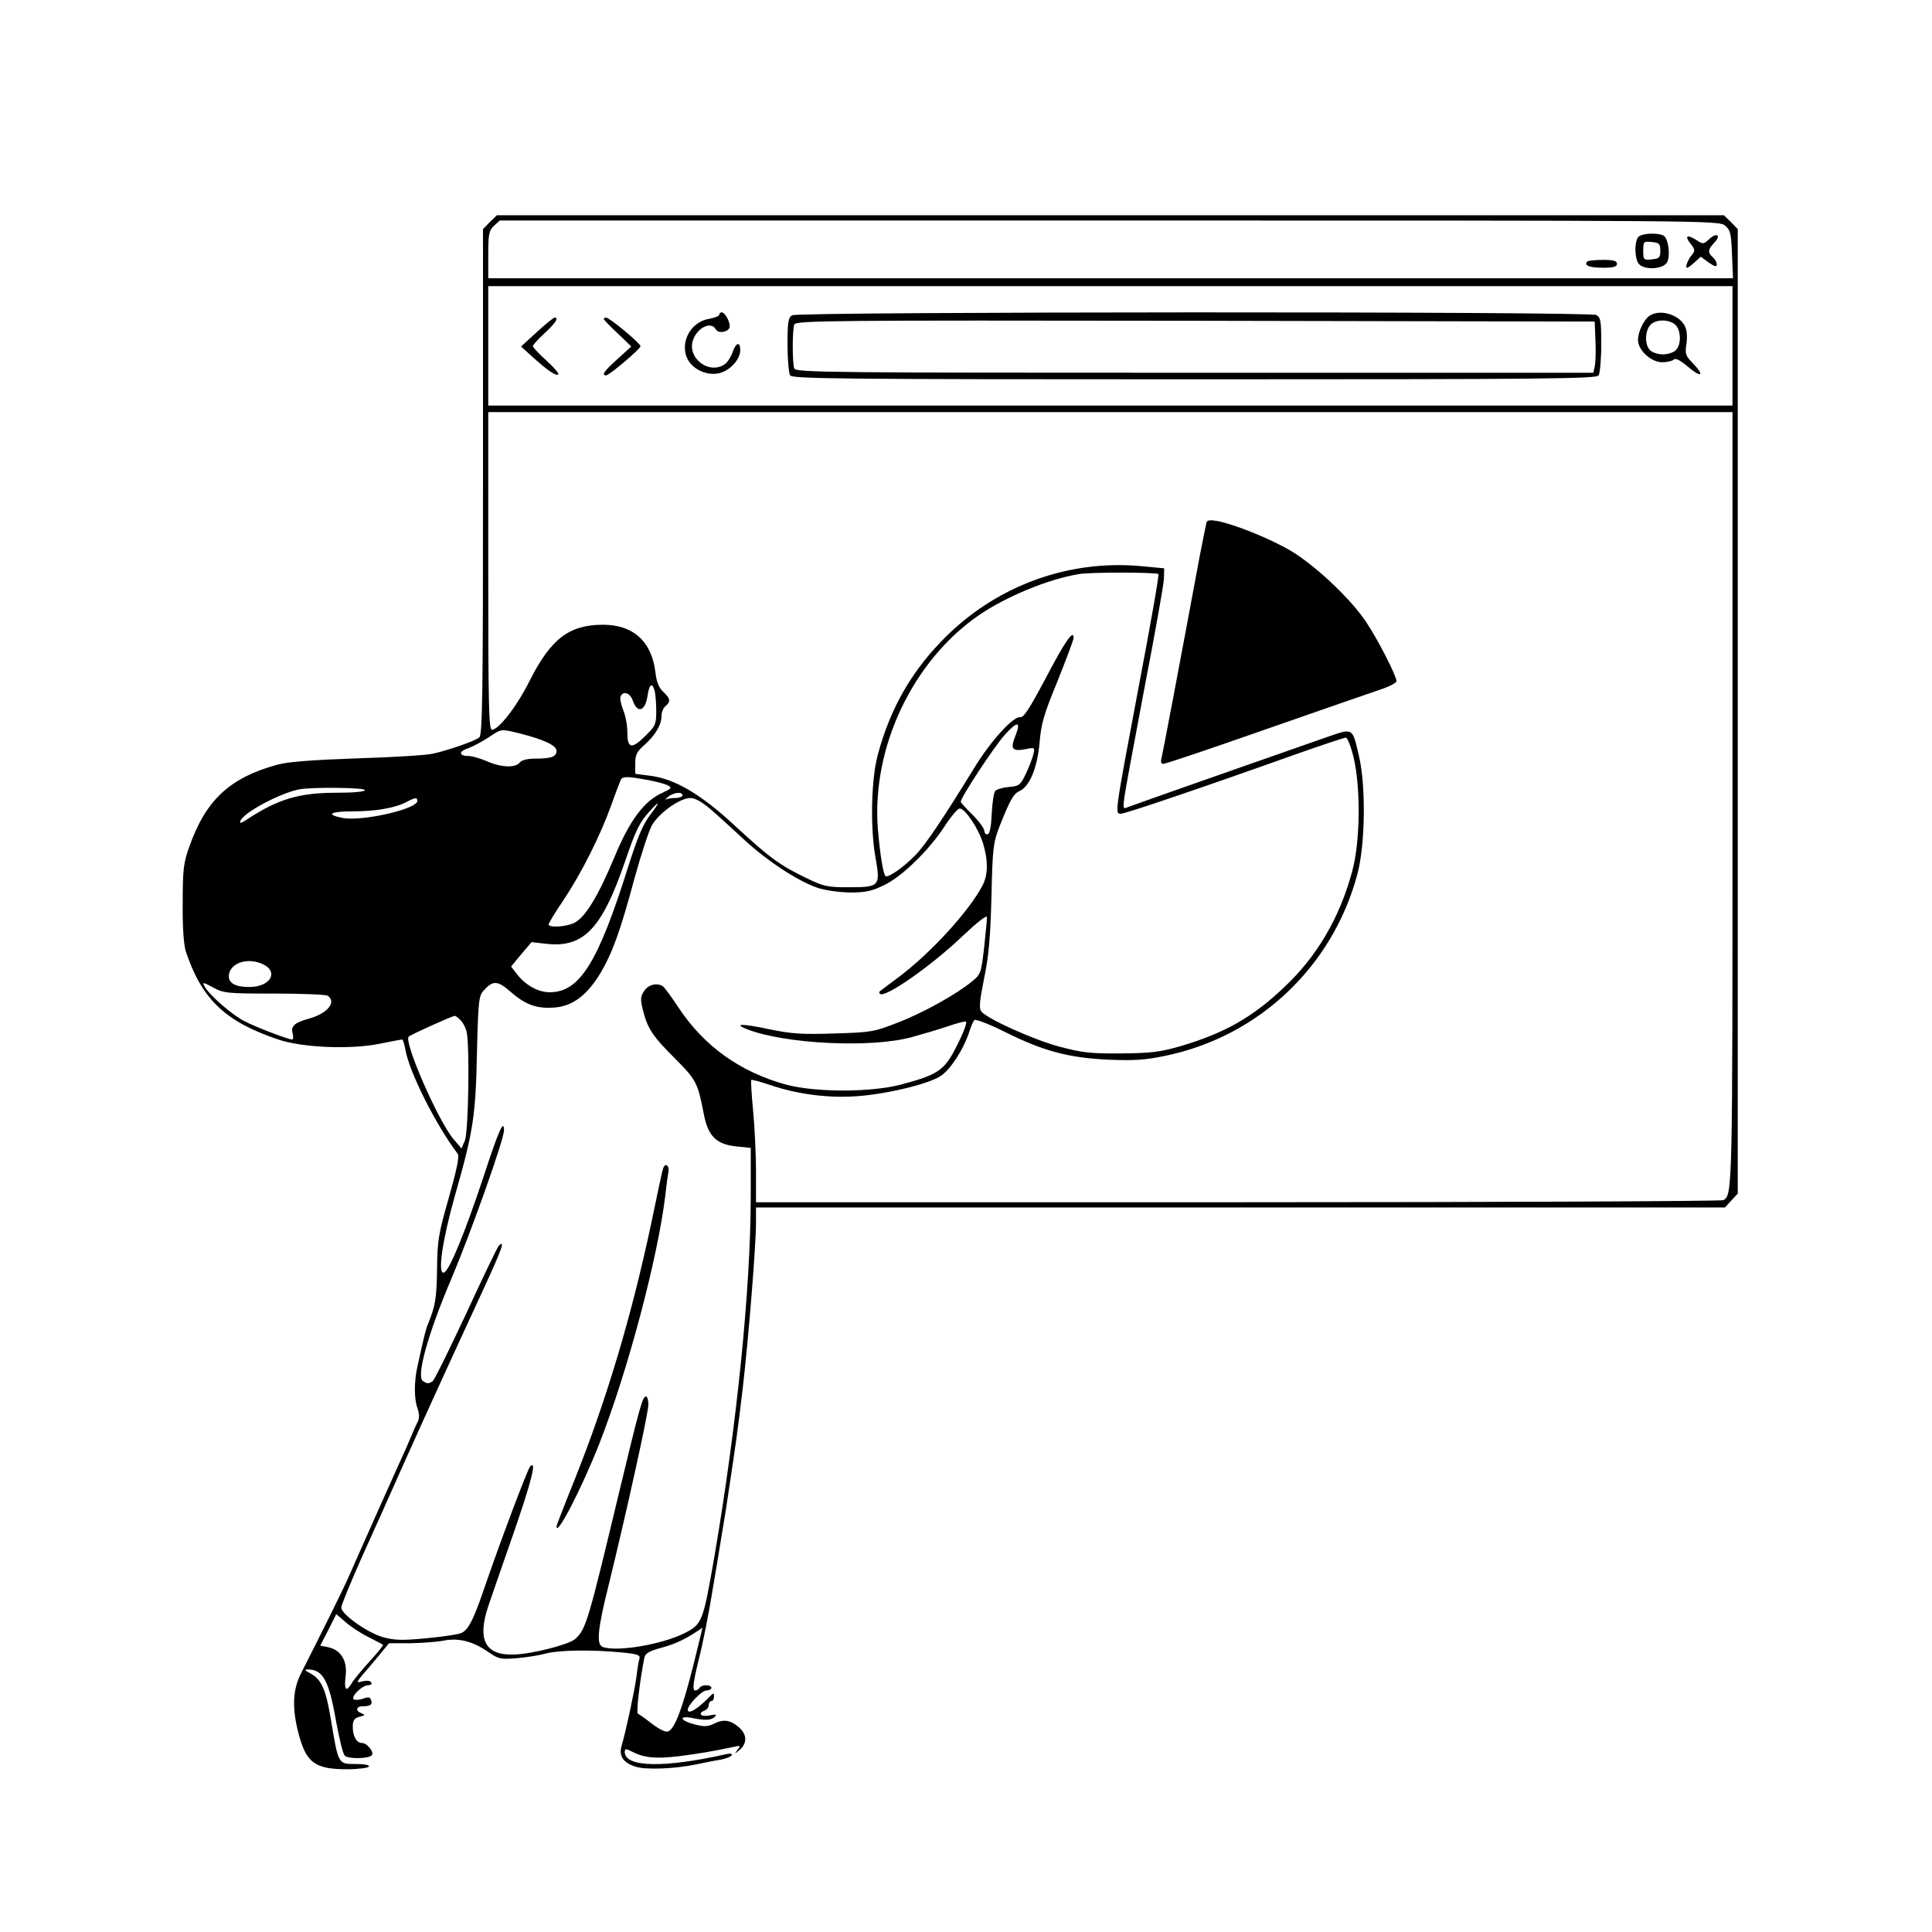 <?xml version="1.0" standalone="no"?>
<!DOCTYPE svg PUBLIC "-//W3C//DTD SVG 20010904//EN"
 "http://www.w3.org/TR/2001/REC-SVG-20010904/DTD/svg10.dtd">
<svg version="1.0" xmlns="http://www.w3.org/2000/svg"
 width="736pt" height="736pt" viewBox="0 0 736 736"
 preserveAspectRatio="xMidYMid meet">

<g transform="translate(0,736) scale(0.1,-0.1)"
fill="#000000" stroke="none">
<path d="M1866 6514 l-26 -27 0 -962 c0 -799 -2 -964 -14 -974 -16 -14 -115
-48 -176 -62 -25 -6 -155 -14 -290 -18 -171 -6 -263 -13 -303 -24 -182 -50
-272 -134 -335 -310 -23 -64 -26 -88 -26 -217 -1 -96 4 -158 12 -185 61 -182
150 -267 352 -335 91 -31 276 -39 387 -16 44 9 82 16 85 16 3 0 8 -17 12 -37
14 -85 116 -288 200 -399 7 -8 -5 -64 -34 -166 -40 -140 -44 -164 -45 -275 -2
-110 -6 -137 -35 -208 -8 -19 -13 -39 -39 -157 -14 -60 -14 -129 0 -164 6 -19
7 -35 1 -49 -6 -11 -18 -38 -27 -60 -9 -22 -28 -65 -42 -95 -24 -53 -38 -84
-83 -185 -11 -25 -29 -65 -40 -90 -11 -25 -29 -65 -40 -90 -11 -25 -28 -64
-39 -88 -17 -38 -101 -208 -172 -347 -33 -63 -37 -129 -15 -221 30 -123 62
-149 188 -149 42 0 80 5 83 10 4 6 -15 10 -50 10 -67 0 -66 -2 -94 167 -20
121 -37 157 -82 180 -19 10 -20 13 -6 13 57 0 80 -41 107 -196 12 -65 26 -124
33 -132 11 -13 90 -13 103 1 11 11 -17 47 -37 47 -22 0 -37 29 -35 69 1 18 8
27 26 31 21 5 22 7 8 13 -26 9 -22 27 5 27 29 0 37 7 30 25 -3 10 -11 11 -30
4 -13 -5 -29 -6 -35 -3 -14 9 31 54 54 54 11 0 16 5 12 11 -3 6 -17 8 -32 4
-23 -6 -24 -5 -11 12 8 10 16 20 19 23 3 3 25 29 49 58 l43 52 81 0 c45 1 102
5 127 10 57 11 110 -2 168 -42 41 -28 48 -30 110 -25 37 3 87 11 112 18 49 13
174 15 288 4 61 -6 72 -10 68 -24 -3 -9 -8 -38 -11 -66 -7 -53 -40 -208 -56
-262 -13 -41 3 -67 51 -83 40 -13 149 -9 235 9 28 6 67 14 88 17 21 4 40 11
44 17 4 6 -3 8 -18 5 -239 -54 -389 -51 -389 8 0 13 4 13 28 1 46 -24 92 -28
181 -17 76 10 115 16 210 36 22 5 23 4 10 -13 -12 -16 -11 -16 9 1 28 24 28
57 0 83 -33 30 -60 35 -95 18 -26 -13 -39 -14 -77 -4 -56 14 -63 35 -8 24 49
-10 73 -9 86 6 8 8 3 9 -21 4 -33 -7 -47 8 -18 19 8 3 15 12 15 21 0 8 5 15
10 15 6 0 10 8 10 17 0 15 -2 15 -19 -3 -44 -45 -81 -67 -81 -47 0 17 53 73
71 73 10 0 19 5 19 10 0 6 -9 10 -19 10 -11 0 -23 -4 -26 -10 -3 -5 -11 -10
-17 -10 -11 0 -7 33 12 110 19 75 40 181 60 305 5 28 14 82 20 120 26 156 30
183 39 245 24 159 32 215 51 376 22 191 50 538 50 627 l0 57 1845 0 1846 0 24
26 25 27 0 1837 0 1837 -26 27 -27 26 -2337 0 -2337 0 -27 -26z m4705 -13 c21
-17 24 -29 27 -110 l4 -91 -2371 0 -2371 0 0 90 c0 79 3 92 22 110 l22 20
2322 0 c2271 0 2322 0 2345 -19z m29 -458 l0 -228 -2370 0 -2370 0 0 228 0
227 2370 0 2370 0 0 -227z m0 -1729 c0 -1490 0 -1504 -34 -1526 -6 -4 -838 -8
-1848 -8 l-1838 0 0 118 c0 64 -5 168 -11 231 -6 62 -9 115 -7 117 2 2 35 -7
74 -20 103 -35 221 -50 329 -42 113 8 276 47 320 78 36 24 85 100 106 163 7
22 16 44 21 49 4 5 58 -16 120 -47 145 -72 240 -97 393 -104 96 -4 139 -1 215
15 356 74 637 340 731 692 30 112 33 336 6 450 -26 111 -20 107 -128 70 -229
-80 -736 -258 -753 -265 -17 -8 -18 -5 -13 36 3 24 38 213 77 419 40 206 73
393 74 415 l1 40 -85 8 c-273 26 -543 -70 -741 -263 -132 -129 -216 -273 -265
-455 -25 -93 -29 -272 -10 -385 21 -118 19 -120 -104 -120 -77 0 -93 3 -158
35 -100 48 -139 76 -272 199 -130 121 -231 180 -325 191 l-55 7 0 40 c0 33 6
45 36 71 41 37 64 76 64 110 0 14 7 30 15 37 21 17 19 29 -8 54 -17 16 -26 38
-30 74 -14 118 -84 182 -200 182 -128 0 -198 -53 -278 -211 -49 -99 -119 -189
-145 -189 -12 0 -14 99 -14 605 l0 605 2370 0 2370 0 0 -1476z m-2187 859 c3
-5 -30 -192 -73 -418 -95 -503 -93 -495 -70 -495 17 0 323 104 665 226 99 35
186 64 192 64 6 0 20 -35 30 -77 27 -117 25 -321 -6 -433 -47 -175 -134 -324
-259 -441 -121 -115 -227 -175 -397 -225 -77 -22 -110 -26 -225 -27 -117 -1
-148 3 -235 26 -100 27 -272 105 -296 133 -10 12 -8 37 10 127 18 86 24 159
28 312 4 184 7 205 30 265 40 101 53 125 76 136 39 17 68 87 77 182 6 74 16
110 69 238 33 83 61 157 61 164 0 34 -32 -12 -105 -151 -62 -117 -85 -153 -98
-151 -26 5 -114 -92 -176 -194 -115 -187 -184 -291 -224 -332 -46 -47 -105
-88 -114 -79 -9 10 -21 86 -29 182 -23 310 134 639 386 812 104 71 264 137
380 156 45 8 299 7 303 0z m-1919 -445 c3 -13 6 -47 6 -77 0 -49 -3 -57 -39
-92 -54 -54 -71 -52 -71 10 0 27 -7 65 -16 86 -8 21 -13 44 -10 51 9 24 37 15
47 -16 17 -48 46 -40 55 15 7 49 18 58 28 23z m1372 -177 c-18 -46 -8 -55 46
-44 30 6 31 5 24 -23 -4 -16 -17 -49 -29 -74 -20 -41 -25 -45 -64 -48 -23 -2
-46 -9 -52 -15 -5 -7 -11 -46 -13 -87 -2 -48 -7 -75 -15 -78 -7 -2 -13 4 -13
12 0 9 -20 37 -45 62 -25 24 -45 47 -45 50 0 16 128 211 168 255 50 55 63 52
38 -10z m-1882 14 c89 -23 136 -45 136 -65 0 -23 -20 -30 -80 -30 -30 0 -52
-5 -60 -15 -17 -21 -70 -19 -125 5 -26 11 -57 20 -70 20 -37 0 -39 17 -3 29
18 6 53 25 78 41 53 35 45 34 124 15z m482 -176 c32 -6 67 -15 78 -21 17 -9
14 -12 -20 -28 -70 -31 -125 -104 -184 -247 -61 -146 -110 -227 -151 -248 -30
-16 -99 -20 -99 -7 0 5 25 47 56 92 70 105 142 249 183 364 17 48 34 92 37 97
7 12 28 11 100 -2z m-1076 -39 c0 -6 -43 -10 -108 -10 -142 0 -223 -24 -340
-101 -24 -16 -31 -17 -26 -6 12 32 152 106 224 120 51 9 250 7 250 -3z m1210
-20 c0 -5 -13 -10 -28 -10 -15 0 -32 -3 -38 -7 -5 -5 -1 0 9 10 21 18 57 23
57 7z m-1010 -21 c0 -31 -209 -79 -285 -65 -66 13 -47 25 37 25 89 0 164 13
207 36 32 17 41 18 41 4z m1116 -31 c27 -23 84 -75 127 -115 87 -81 205 -159
281 -185 30 -10 81 -17 124 -18 60 0 83 5 130 28 69 33 172 134 231 225 24 37
50 67 57 67 21 0 72 -77 89 -133 20 -66 19 -120 -2 -160 -50 -97 -200 -261
-323 -352 -36 -27 -67 -50 -69 -52 -2 -2 -2 -6 1 -9 18 -18 196 106 317 222
53 50 91 80 91 70 0 -8 -5 -61 -11 -116 -11 -96 -13 -102 -45 -128 -59 -49
-188 -121 -285 -158 -89 -35 -101 -37 -239 -41 -122 -4 -162 -2 -249 16 -103
22 -140 22 -85 0 144 -56 468 -72 624 -31 47 13 111 32 143 43 32 11 62 19 67
17 5 -2 -9 -41 -33 -88 -48 -97 -70 -113 -212 -151 -115 -31 -327 -31 -440 -1
-175 48 -314 147 -411 295 -26 39 -52 75 -58 79 -23 16 -56 7 -72 -17 -14 -21
-15 -32 -5 -72 18 -72 37 -100 122 -185 82 -82 87 -93 110 -211 16 -84 47
-116 122 -124 l57 -6 0 -191 c-1 -352 -53 -866 -139 -1369 -43 -246 -46 -254
-112 -288 -87 -44 -260 -73 -313 -53 -25 10 -20 66 25 245 66 270 149 645 149
678 0 17 -4 31 -9 31 -13 0 -22 -30 -106 -380 -115 -480 -123 -507 -164 -544
-24 -21 -163 -57 -233 -59 -109 -4 -141 55 -98 184 12 35 55 160 96 277 68
196 90 282 64 256 -10 -10 -114 -286 -175 -464 -40 -117 -59 -156 -85 -170
-11 -6 -72 -15 -135 -21 -96 -9 -122 -8 -169 5 -59 18 -156 87 -156 112 0 9
36 96 79 193 44 97 118 262 164 366 86 191 132 293 290 635 78 168 94 211 67
184 -5 -5 -61 -121 -124 -258 -64 -137 -121 -253 -128 -258 -16 -10 -20 -10
-37 1 -26 17 19 180 110 393 76 181 199 527 199 562 0 45 -21 -2 -78 -177 -72
-216 -130 -358 -151 -365 -25 -8 -6 123 42 293 70 245 79 303 84 545 5 199 7
217 26 237 35 39 53 38 103 -6 56 -49 100 -65 169 -59 67 6 120 46 170 127 47
78 78 163 131 361 25 91 55 183 67 205 26 47 107 105 147 105 18 0 44 -15 76
-42z m-231 -25 c-26 -34 -47 -85 -81 -192 -116 -370 -186 -481 -300 -481 -45
0 -94 28 -127 72 l-20 26 39 47 39 46 52 -6 c144 -18 215 54 303 310 43 126
56 152 98 198 38 41 37 33 -3 -20z m-1481 -563 c71 -27 40 -90 -44 -90 -59 0
-85 18 -77 52 10 40 68 59 121 38z m51 -115 c105 0 196 -4 203 -8 36 -24 -1
-69 -73 -88 -53 -15 -68 -28 -60 -56 3 -13 2 -23 -2 -23 -15 0 -138 47 -182
70 -46 23 -136 101 -152 133 -9 16 -5 16 33 -5 41 -22 54 -23 233 -23z m709
-101 c9 -8 19 -27 23 -42 13 -46 8 -383 -6 -417 l-13 -30 -30 35 c-58 68 -191
372 -171 391 9 8 164 78 175 79 4 0 14 -7 22 -16z m-351 -2350 c29 -15 54 -28
56 -30 2 -2 -20 -29 -49 -61 -29 -32 -61 -70 -70 -85 -22 -37 -30 -26 -23 31
6 55 -19 96 -67 106 l-30 6 31 60 30 60 35 -30 c19 -17 58 -43 87 -57z m1237
-113 c-41 -162 -70 -238 -95 -247 -9 -4 -33 8 -61 29 -25 20 -50 37 -54 39 -7
2 7 124 25 214 4 16 19 25 69 38 53 15 91 33 152 75 1 1 -16 -66 -36 -148z"/>
<path d="M6242 6458 c-15 -15 -16 -72 -2 -99 16 -29 95 -27 111 2 13 26 5 89
-13 101 -20 12 -82 10 -96 -4z m83 -53 c0 -27 -4 -30 -32 -33 -32 -3 -33 -2
-33 33 0 35 1 36 33 33 28 -3 32 -6 32 -33z"/>
<path d="M6511 6449 c-20 -19 -24 -20 -46 -5 -37 24 -49 19 -26 -11 18 -22 19
-28 8 -42 -17 -19 -29 -51 -20 -51 4 0 17 10 29 21 l23 21 30 -22 c24 -16 31
-18 31 -7 0 8 -7 20 -15 27 -20 17 -19 30 6 56 27 28 9 40 -20 13z"/>
<path d="M6047 6364 c-15 -15 8 -24 59 -24 41 0 54 4 54 15 0 11 -13 15 -53
15 -30 0 -57 -3 -60 -6z"/>
<path d="M2740 6161 c0 -5 -18 -12 -40 -16 -76 -13 -116 -103 -74 -164 26 -36
79 -54 120 -41 40 13 74 53 74 86 0 34 -16 30 -29 -7 -6 -18 -19 -38 -28 -45
-60 -45 -149 23 -122 93 18 47 69 70 86 38 10 -18 53 -9 53 12 0 20 -19 53
-30 53 -6 0 -10 -4 -10 -9z"/>
<path d="M3018 6159 c-15 -8 -18 -25 -18 -112 0 -56 5 -109 10 -117 8 -13 190
-15 1540 -15 1350 0 1532 2 1540 15 5 8 10 61 10 117 0 91 -2 103 -19 113 -27
14 -3039 13 -3063 -1z m3060 -99 c2 -41 0 -85 -3 -97 l-5 -23 -1519 0 c-1376
0 -1519 1 -1525 16 -8 20 -8 148 0 168 6 15 147 16 1528 14 l1521 -3 3 -75z"/>
<path d="M6287 6159 c-23 -13 -47 -62 -47 -94 0 -39 50 -85 92 -85 19 0 39 5
44 10 7 7 24 -2 53 -26 51 -44 67 -37 22 10 -30 30 -32 38 -27 73 4 21 3 51
-3 65 -17 46 -91 72 -134 47z m95 -36 c22 -20 24 -76 2 -97 -8 -9 -31 -16 -49
-16 -18 0 -41 7 -49 16 -21 20 -20 73 1 96 20 22 70 23 95 1z"/>
<path d="M2045 6095 l-60 -55 45 -41 c58 -52 89 -73 97 -65 3 3 -17 27 -45 52
-29 26 -52 51 -52 55 0 5 20 27 45 50 42 39 55 59 38 59 -5 0 -35 -25 -68 -55z"/>
<path d="M2300 6145 c0 -3 24 -28 53 -55 l52 -50 -53 -48 c-50 -45 -62 -62
-43 -62 12 0 131 101 131 111 0 11 -118 109 -131 109 -5 0 -9 -2 -9 -5z"/>
<path d="M4596 5369 c-2 -8 -13 -63 -25 -124 -81 -436 -143 -763 -147 -777 -3
-11 0 -18 8 -18 8 0 183 59 388 131 206 72 403 140 438 152 34 11 62 26 62 32
0 20 -71 159 -116 226 -57 86 -191 213 -284 269 -74 45 -217 103 -282 115 -28
5 -39 4 -42 -6z"/>
<path d="M2526 2908 c-3 -7 -23 -101 -45 -208 -75 -353 -170 -672 -292 -977
-38 -94 -69 -174 -69 -178 0 -41 96 145 163 315 109 278 224 712 252 950 3 30
8 67 11 83 6 27 -13 40 -20 15z"/>
</g>
</svg>
